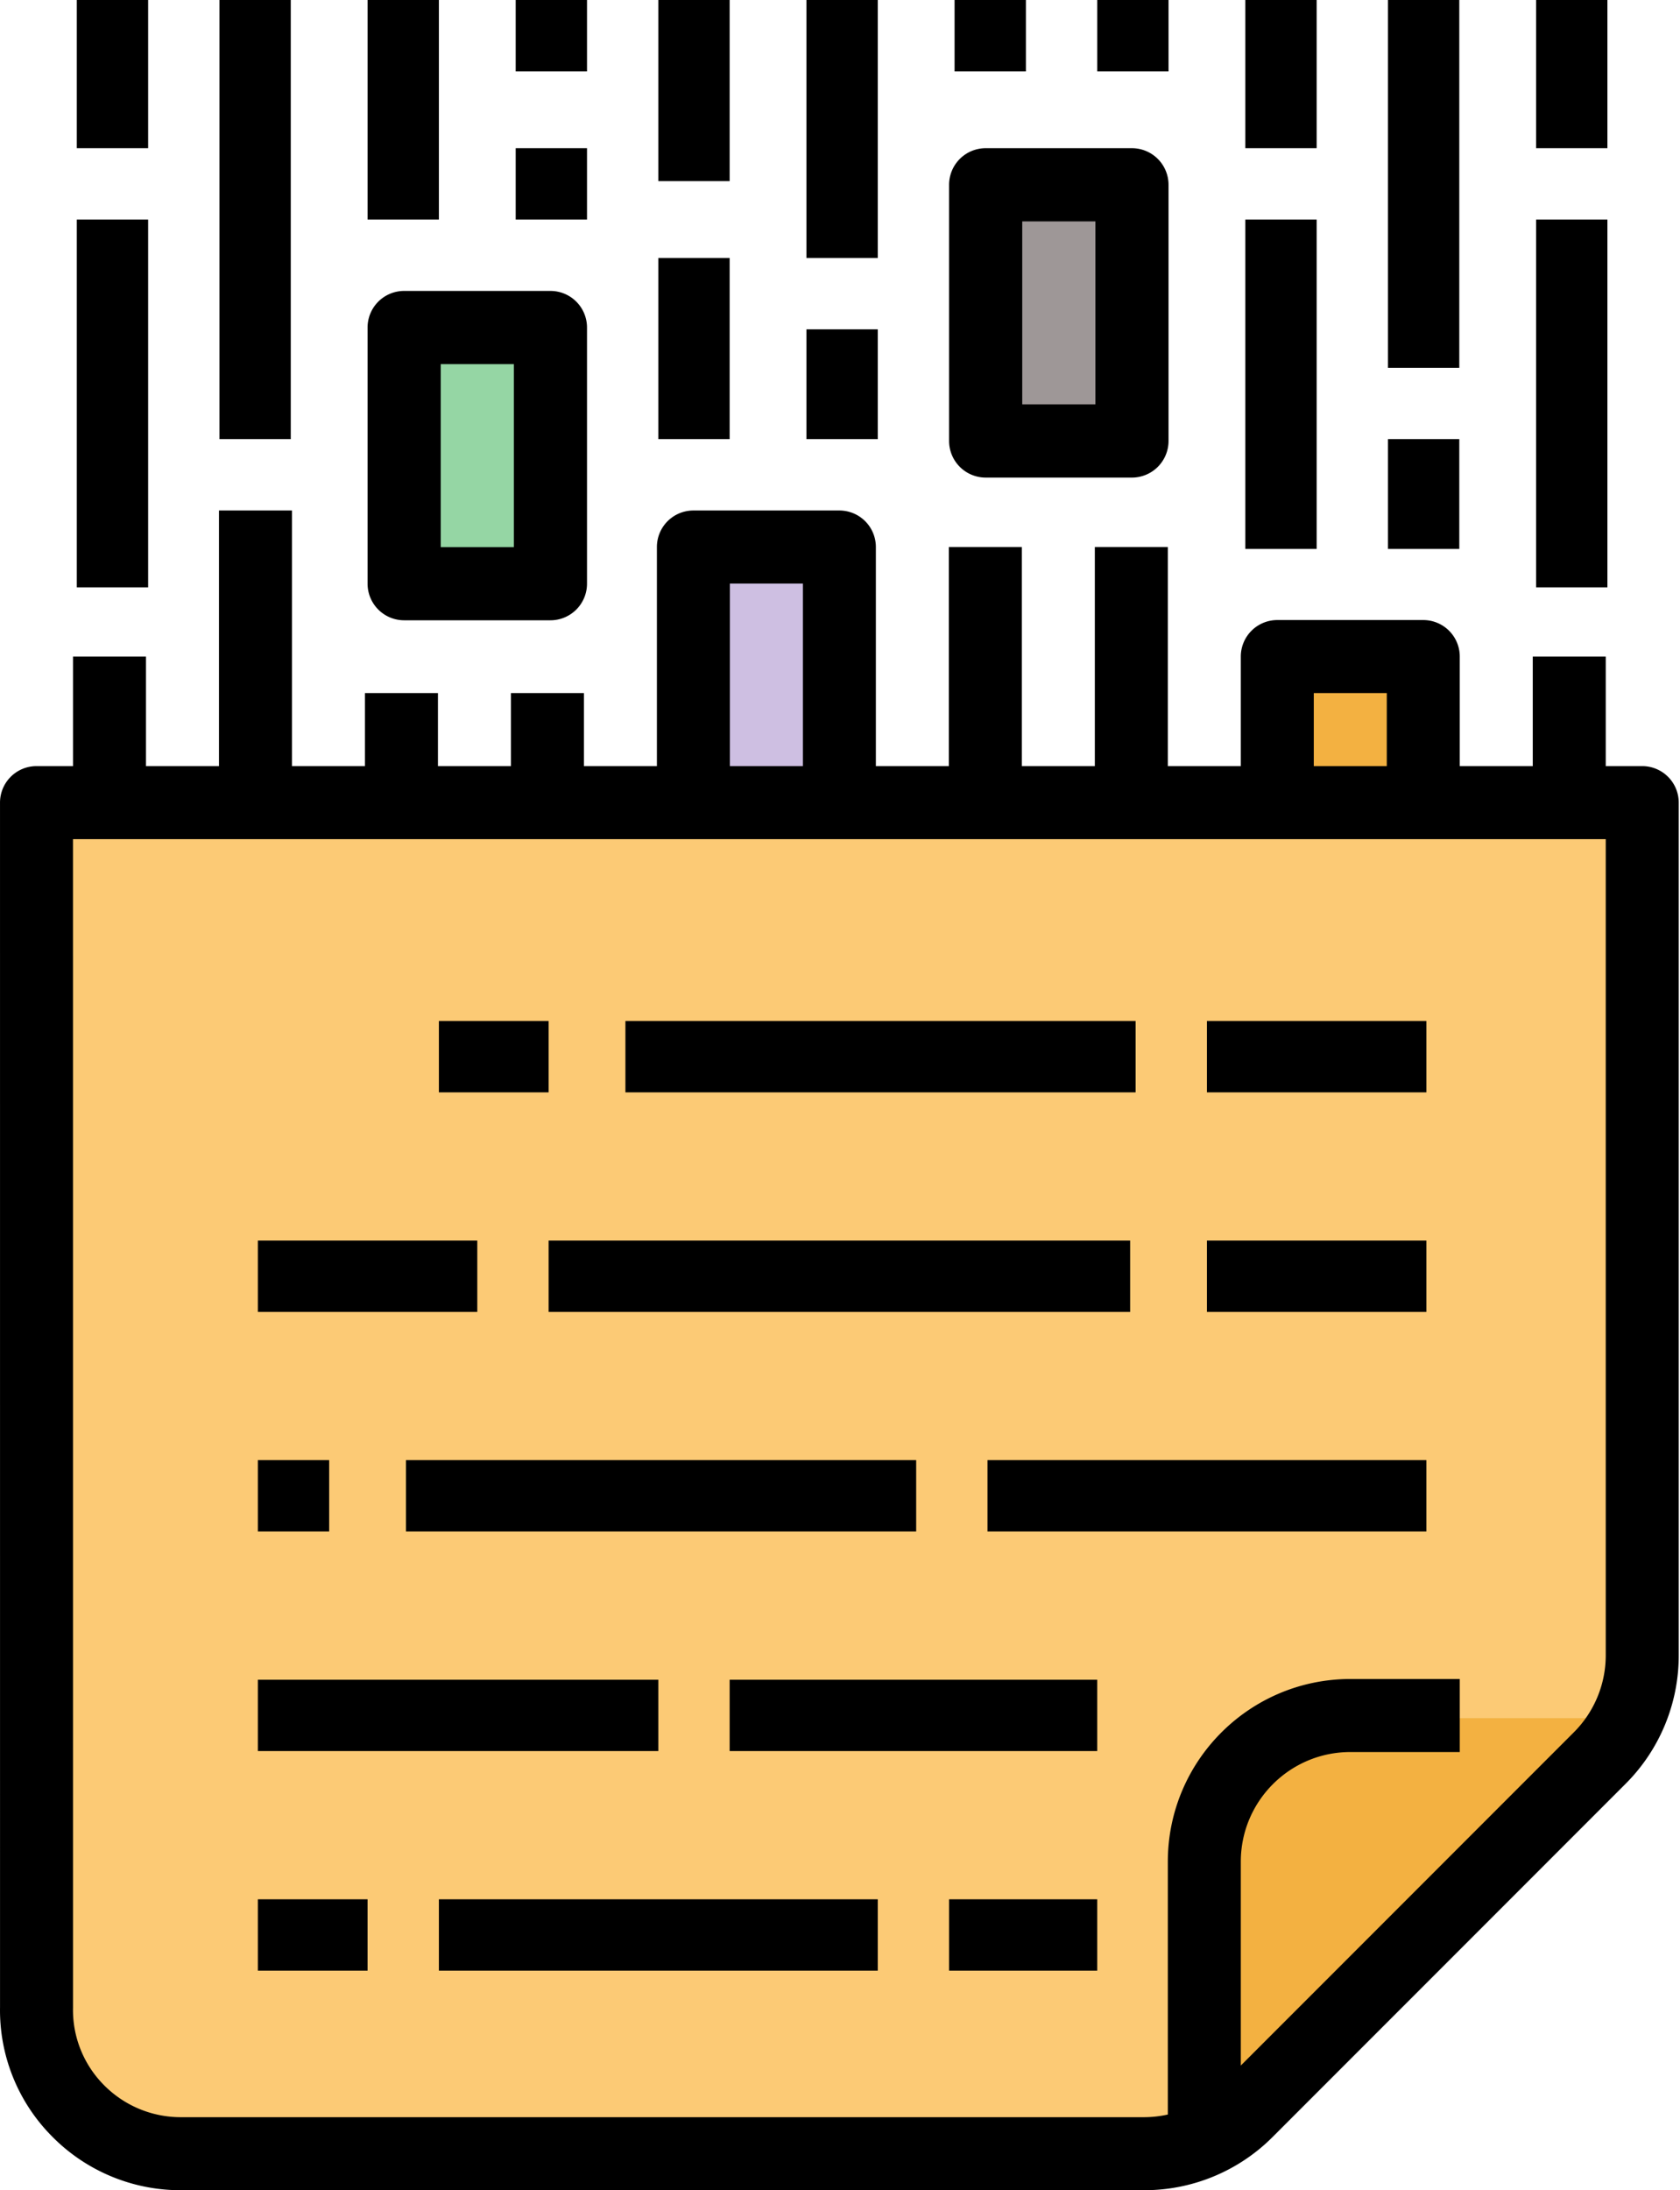 <svg xmlns="http://www.w3.org/2000/svg" viewBox="0 0 307 400"><g fill="none" fill-rule="evenodd"><path fill="#FCCA75" d="M300.753 146.366v155.593a26.694 26.694 0 01-7.819 18.846l-64.47 64.37a26.778 26.778 0 01-18.876 7.807H33.483a26.386 26.386 0 01-18.853-7.821 26.303 26.303 0 01-7.608-18.915v-219.88h293.731z"/><path fill="#F3B141" d="M297.746 313.784a26.382 26.382 0 01-5.38 7.768l-64.046 64.045a26.382 26.382 0 01-7.767 5.38v-50.666c.001-14.65 11.877-26.525 26.526-26.527h50.667z"/><path fill="#95D6A4" d="M74.187 59.738h26.638v46.646H74.187z"/><path fill="#CEBFE2" d="M154.1 146.366V99.72h-26.637v46.646"/><path fill="#9E9797" d="M180.739 33.083h26.638v46.646h-26.638z"/><path fill="#F3B141" d="M234.015 119.711h26.638v26.655h-26.638z"/><path fill="#000" fill-rule="nonzero" d="M9.447 390.109a32.937 32.937 0 0023.662 9.89h175.915a33.124 33.124 0 0023.578-9.766l64.4-64.4a33.125 33.125 0 009.766-23.578V146.584a6.669 6.669 0 00-6.669-6.669h-6.669v-20.007h-13.337v20.007h-13.338v-20.007a6.669 6.669 0 00-6.669-6.668h-26.675a6.669 6.669 0 00-6.669 6.668v20.007h-13.337V99.902h-13.338v40.013H186.73V99.902h-13.338v40.013h-13.338V99.902a6.669 6.669 0 00-6.668-6.669H126.71a6.669 6.669 0 00-6.669 6.669v40.013h-13.337v-13.338H93.366v13.338H80.03v-13.338H66.69v13.338H53.353V93.233H40.016v46.682H26.678v-20.007H13.341v20.007H6.67a6.67 6.67 0 00-6.668 6.669l.004 219.948a32.682 32.682 0 009.44 23.577zM240.08 126.577h13.338v13.338H240.08v-13.338zm-106.7-20.006h13.337v33.344h-13.338v-33.344zm160.05 46.682v149.002a19.877 19.877 0 01-5.86 14.147l-60.828 60.83V339.98c.013-11.044 8.963-19.994 20.007-20.006h20.006v-13.338H246.75c-18.407.02-33.323 14.937-33.344 33.344v46.198a20.164 20.164 0 01-4.38.484H33.108a19.698 19.698 0 01-14.155-5.907 19.444 19.444 0 01-5.61-14.062v-.11l-.005-213.33h280.092z"/><path fill="#000" fill-rule="nonzero" d="M67.17 106.6a6.683 6.683 0 006.683 6.683h26.733a6.683 6.683 0 006.683-6.683V59.816a6.683 6.683 0 00-6.683-6.683H73.853a6.683 6.683 0 00-6.684 6.683V106.6zm13.366-40.1h13.367v33.416H80.536V66.5z"/><path fill="#000" d="M40.102 0h13.032v80.2H40.102zM14.036 0H27.07v27.068H14.036zM14.036 40.1H27.07v67.168H14.036zM280.703 0h13.033v27.068h-13.033zM280.703 40.1h13.033v67.168h-13.033zM67.17 0h13.032v40.1H67.169zM94.237 0h13.032v13.033H94.237zM94.237 27.068h13.032V40.1H94.237zM120.302 47.118h13.033V80.2h-13.033zM147.37 0h13.032v47.118H147.37zM147.37 60.15h13.032V80.2H147.37zM120.302 0h13.033v33.083h-13.033z"/><path fill="#000" fill-rule="nonzero" d="M173.435 80.535a6.683 6.683 0 006.683 6.683h26.734a6.683 6.683 0 006.683-6.683V33.75a6.683 6.683 0 00-6.683-6.683h-26.734a6.683 6.683 0 00-6.683 6.683v46.784zm13.367-40.1h13.366V73.85h-13.366V40.434z"/><path fill="#000" d="M174.437 0h13.033v13.033h-13.033zM200.503 0h13.032v13.033h-13.032zM227.57 40.1h13.033v60.15H227.57zM253.635 0h13.033v67.168h-13.033zM253.635 80.2h13.033v20.05h-13.033zM227.57 0h13.033v27.068H227.57zM80.202 186.466h20.05V199.5h-20.05zM114.287 186.466h93.233V199.5h-93.233zM220.553 186.466h40.1V199.5h-40.1zM47.119 226.566h40.1V239.6h-40.1zM100.252 226.566h106.266V239.6H100.252zM47.119 306.767h73.183v13.032H47.119zM133.335 306.767h67.168v13.032h-67.168zM47.119 346.867h20.05V359.9H47.12zM173.435 346.867h27.068V359.9h-27.068zM80.202 346.867h80.2V359.9h-80.2zM220.553 226.566h40.1V239.6h-40.1zM47.119 266.667h13.033v13.032H47.119zM74.187 266.667h93.233v13.032H74.187zM180.452 266.667h80.2v13.032h-80.2z"/></g></svg>
